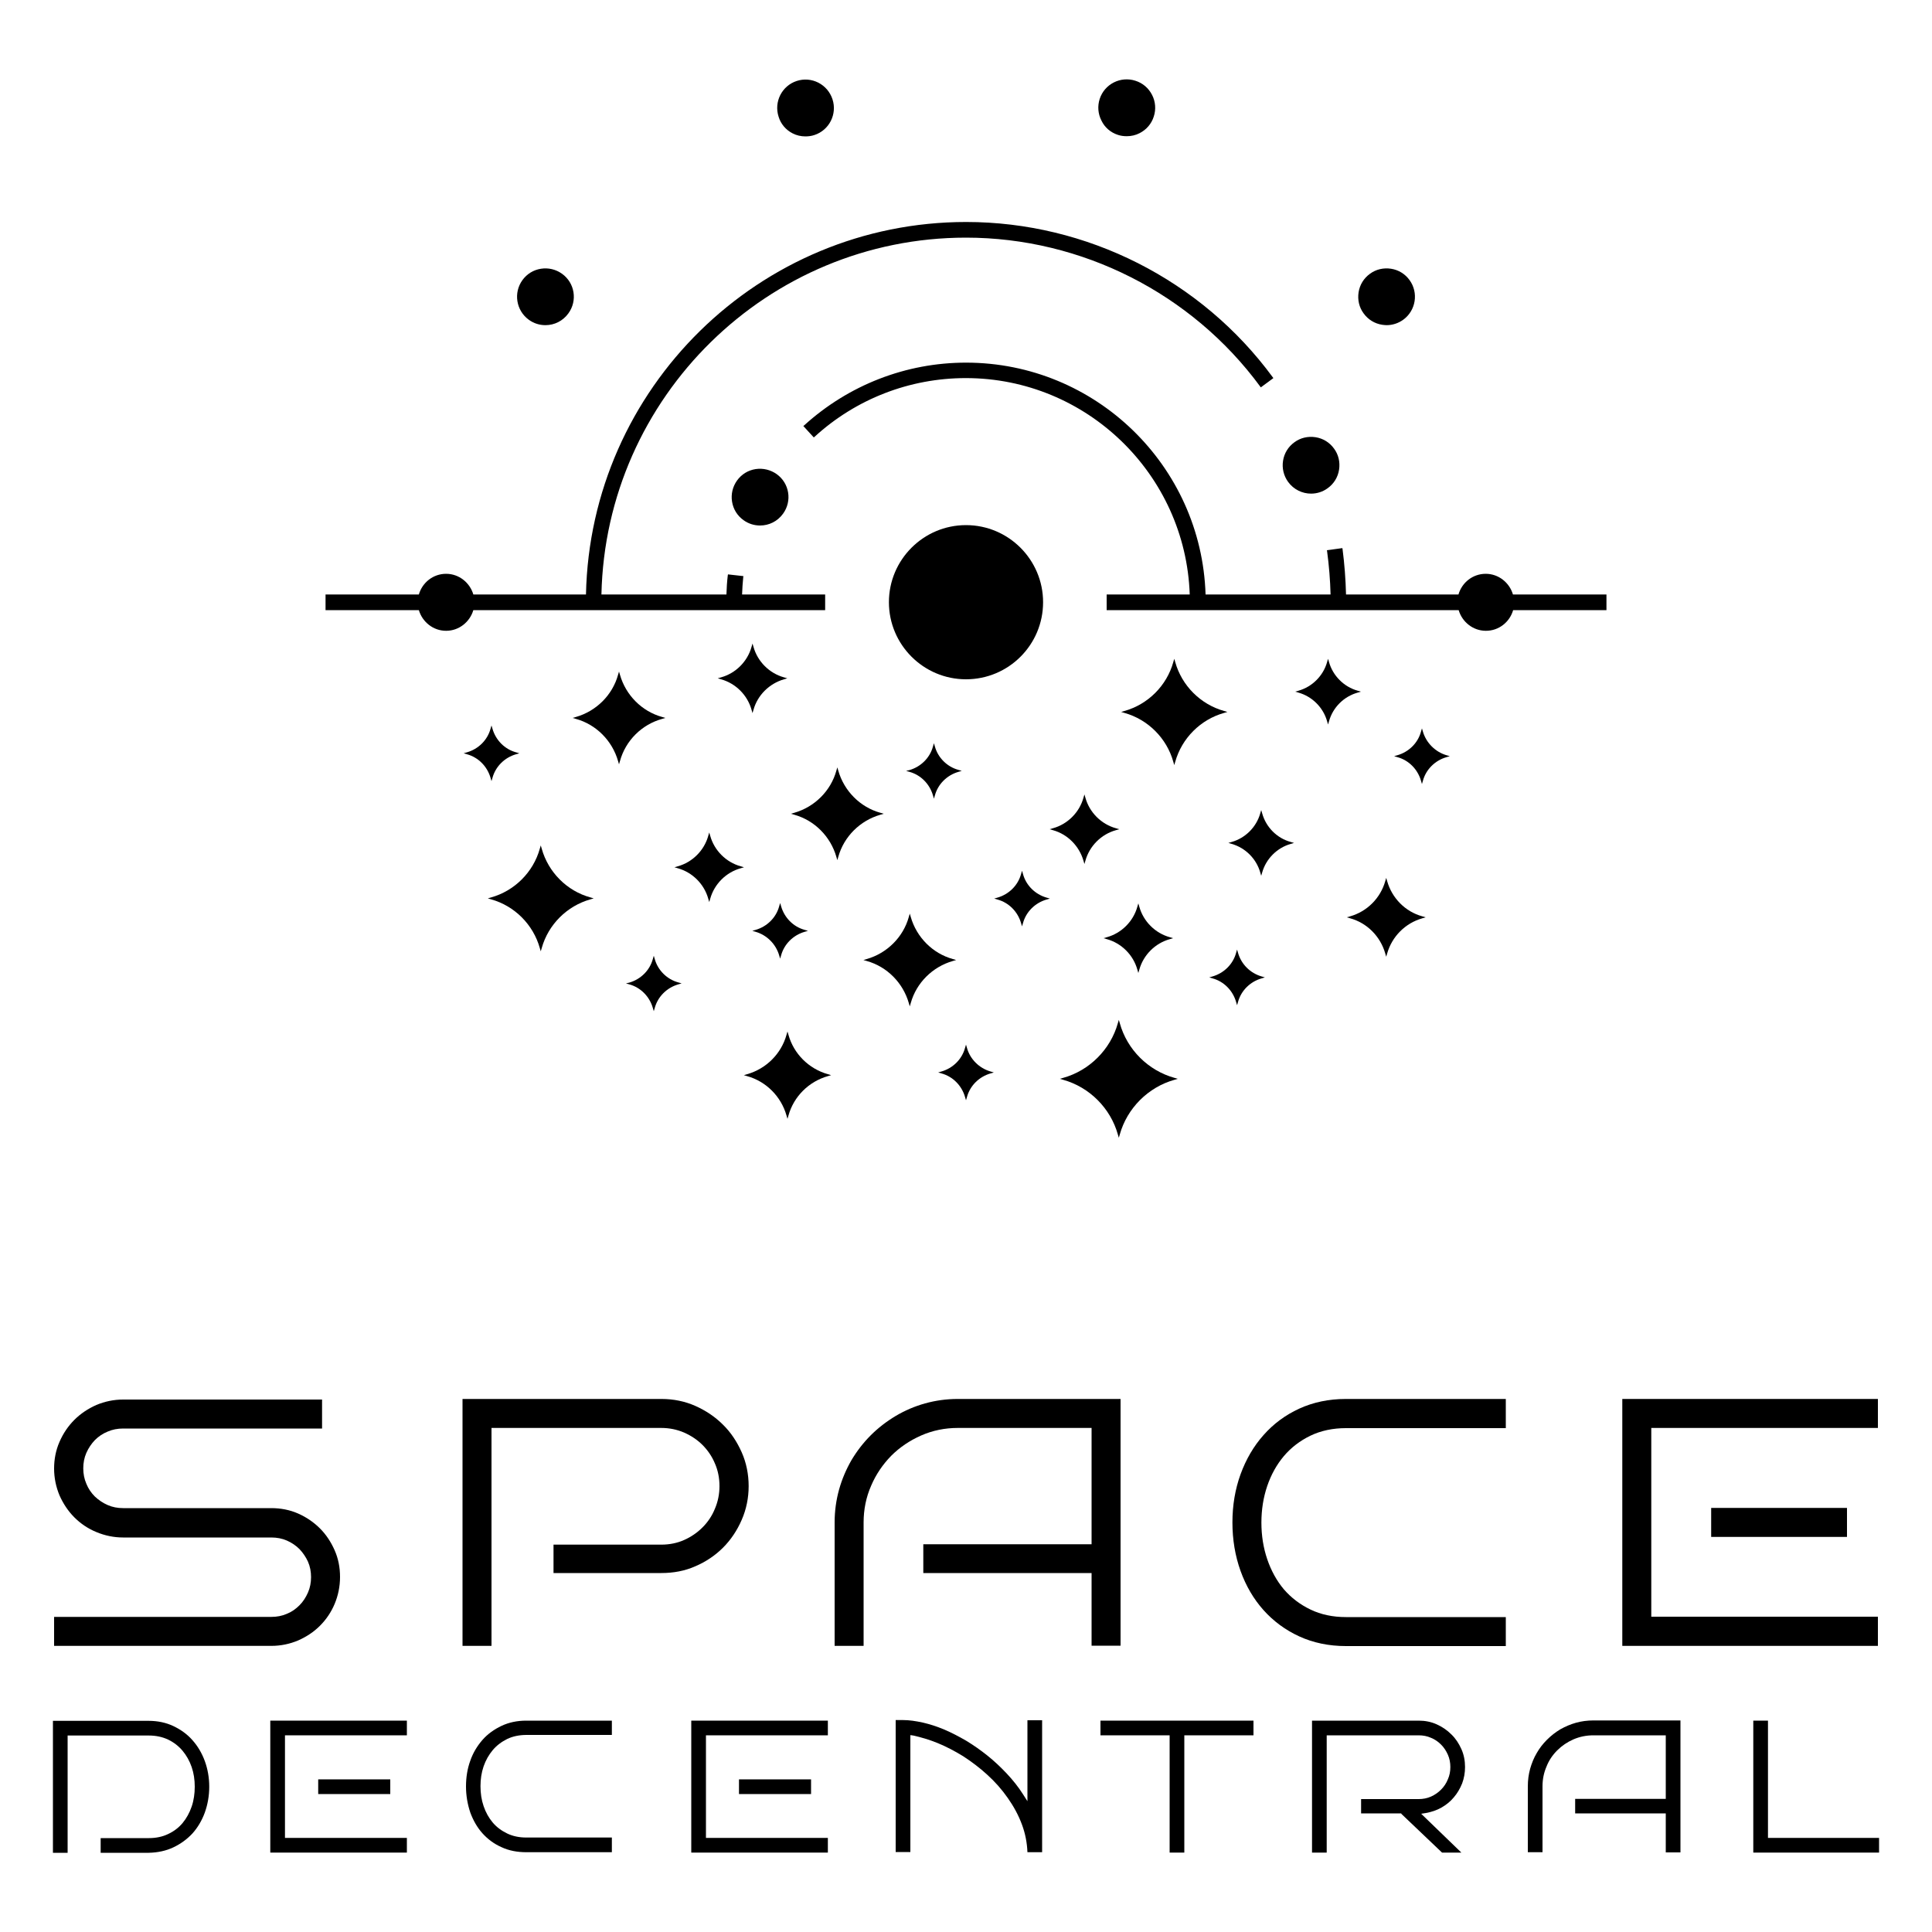 <?xml version="1.0" encoding="utf-8"?>
<!-- Generator: Adobe Illustrator 21.0.0, SVG Export Plug-In . SVG Version: 6.00 Build 0)  -->
<svg version="1.1" id="Layer_1" xmlns="http://www.w3.org/2000/svg" xmlns:xlink="http://www.w3.org/1999/xlink" x="0px" y="0px"
	 viewBox="0 0 1000 1000" style="enable-background:new 0 0 1000 1000;" xml:space="preserve">
<g>
	<path d="M154.3,849.1c4.3-1.9,8.1-4.4,11.3-7.6c3.2-3.2,5.8-7,7.6-11.3c1.8-4.3,2.8-9,2.8-14c0-4.9-0.9-9.5-2.8-13.8
		c-1.9-4.3-4.4-8.1-7.6-11.3c-3.2-3.2-7-5.8-11.3-7.7c-4.3-1.9-9-2.8-13.9-2.8H63.7c-2.8,0-5.5-0.5-8-1.6c-2.5-1.1-4.7-2.6-6.6-4.4
		c-1.9-1.9-3.4-4.1-4.4-6.6c-1.1-2.5-1.6-5.2-1.6-8c0-2.8,0.5-5.5,1.6-8c1.1-2.5,2.6-4.7,4.4-6.6c1.9-1.9,4.1-3.4,6.6-4.4
		c2.5-1.1,5.2-1.6,8-1.6h103v-15h-103c-4.8,0-9.5,1-13.8,2.8c-4.3,1.9-8.2,4.5-11.4,7.7c-3.2,3.2-5.8,7-7.7,11.4
		c-1.9,4.3-2.8,9-2.8,13.8c0,4.9,1,9.6,2.8,13.9c1.9,4.3,4.5,8.2,7.7,11.4c3.2,3.2,7,5.8,11.4,7.6c4.3,1.8,9,2.8,13.8,2.8h76.7
		c2.9,0,5.6,0.5,8.1,1.6c2.5,1.1,4.7,2.6,6.5,4.4c1.8,1.9,3.3,4.1,4.4,6.5c1.1,2.5,1.6,5.2,1.6,8c0,2.8-0.5,5.5-1.6,8
		c-1.1,2.5-2.5,4.7-4.4,6.6c-1.9,1.9-4,3.4-6.5,4.4c-2.5,1.1-5.2,1.6-8.1,1.6H28v15h112.4C145.4,851.9,150,850.9,154.3,849.1z"/>
	<path d="M359.9,810.7c5.4-2.3,10.3-5.6,14.3-9.6c4.1-4.1,7.3-8.9,9.7-14.4c2.4-5.5,3.6-11.4,3.6-17.5s-1.2-12.1-3.6-17.5
		c-2.4-5.4-5.6-10.3-9.7-14.3c-4.1-4.1-8.9-7.3-14.3-9.7c-5.4-2.4-11.3-3.6-17.5-3.6h-103v127.8h15V739.1h87.9
		c4.1,0,8.1,0.8,11.8,2.4c3.6,1.6,6.8,3.7,9.5,6.4c2.7,2.7,4.9,5.9,6.4,9.5c1.6,3.6,2.4,7.6,2.4,11.8c0,4.1-0.8,8.1-2.4,11.8
		c-1.5,3.7-3.7,6.9-6.4,9.6c-2.7,2.7-5.9,4.9-9.5,6.5c-3.6,1.6-7.6,2.4-11.8,2.4h-55.8v14.7h55.8
		C348.6,814.2,354.5,813.1,359.9,810.7z"/>
	<path d="M461.3,753.5c4.4-4.4,9.6-7.9,15.5-10.5c5.9-2.6,12.3-3.9,18.9-3.9H565v60.2h-87.1v14.9H565v37.6h15V724.1h-84.3
		c-5.9,0-11.5,0.8-16.9,2.3c-5.4,1.5-10.5,3.7-15.2,6.5c-4.7,2.8-9.1,6.2-12.9,10c-3.9,3.9-7.2,8.2-10,12.9
		c-2.7,4.7-4.9,9.8-6.4,15.2c-1.5,5.4-2.3,11.1-2.3,17v63.9h15V788c0-6.7,1.3-13.1,3.9-19C453.4,763.1,457,757.9,461.3,753.5z"/>
	<path d="M779.4,739.1v-15h-82.8c-8.8,0-16.9,1.7-24.1,5c-7.2,3.3-13.4,7.9-18.5,13.7c-5.1,5.7-9.1,12.6-11.9,20.3
		c-2.8,7.7-4.2,16.1-4.2,24.9c0,8.9,1.4,17.3,4.2,25.1c2.8,7.8,6.8,14.6,11.9,20.3c5.1,5.7,11.3,10.3,18.5,13.6
		c7.2,3.3,15.3,5,24.1,5h82.8v-15h-82.8c-6.7,0-12.9-1.3-18.3-3.9c-5.4-2.6-10-6.1-13.8-10.5c-3.7-4.4-6.6-9.7-8.6-15.6
		c-2-5.9-3-12.2-3-18.9c0-6.7,1-13,3-18.9c2-5.9,4.9-11.1,8.6-15.5c3.7-4.4,8.4-8,13.8-10.6c5.4-2.6,11.6-3.9,18.3-3.9H779.4z"/>
	<g>
		<rect x="885.7" y="780.5" width="70.3" height="15"/>
		<polygon points="972,739.1 972,724.1 839.7,724.1 839.7,851.9 972,851.9 972,836.8 854.7,836.8 854.7,739.1 		"/>
	</g>
	<path d="M89.7,956.2c3.8-1.8,7.1-4.2,9.9-7.2c2.7-3,4.9-6.7,6.4-10.8c1.5-4.2,2.3-8.7,2.3-13.4c0-4.7-0.8-9.2-2.3-13.3
		c-1.5-4.1-3.7-7.8-6.4-10.8c-2.7-3.1-6.1-5.5-9.9-7.3c-3.8-1.8-8.1-2.7-12.8-2.7H27.4v68.3H35v-60.7h42c3.7,0,7,0.7,10,2.1
		c2.9,1.4,5.4,3.3,7.5,5.8c2,2.4,3.6,5.2,4.7,8.4c1.1,3.2,1.6,6.6,1.6,10.2c0,3.6-0.5,7.1-1.6,10.3c-1.1,3.2-2.7,6.1-4.7,8.5
		c-2,2.4-4.5,4.3-7.5,5.7c-2.9,1.4-6.3,2.1-9.9,2.1H52.1v7.6H77C81.6,958.9,85.9,958,89.7,956.2z"/>
	<g>
		<rect x="164.7" y="921" width="37.3" height="7.6"/>
		<polygon points="210.6,898.2 210.6,890.6 139.9,890.6 139.9,958.9 210.6,958.9 210.6,951.3 147.5,951.3 147.5,898.2 		"/>
	</g>
	<path d="M316.7,898.2v-7.6h-44.3c-4.7,0-9,0.9-12.8,2.7c-3.8,1.8-7.2,4.2-9.9,7.3c-2.7,3.1-4.9,6.7-6.3,10.8
		c-1.5,4.1-2.2,8.6-2.2,13.3c0,4.7,0.8,9.2,2.2,13.4c1.5,4.1,3.6,7.8,6.3,10.8c2.7,3,6,5.5,9.9,7.2c3.8,1.8,8.2,2.6,12.8,2.6h44.3
		v-7.6h-44.3c-3.7,0-7-0.7-9.9-2.1c-2.9-1.4-5.5-3.3-7.5-5.7c-2-2.4-3.6-5.2-4.7-8.5c-1.1-3.2-1.6-6.6-1.6-10.3
		c0-3.6,0.5-7,1.6-10.2c1.1-3.2,2.7-6,4.7-8.4c2-2.4,4.5-4.3,7.5-5.8c2.9-1.4,6.3-2.1,10-2.1H316.7z"/>
	<g>
		<polygon points="428.5,898.2 428.5,890.6 357.8,890.6 357.8,958.9 428.5,958.9 428.5,951.3 365.4,951.3 365.4,898.2 		"/>
		<rect x="382.5" y="921" width="37.3" height="7.6"/>
	</g>
	<path d="M485.3,902.2c4.4,1.8,8.8,4.1,13.2,6.8c4.3,2.8,8.6,6,12.5,9.6c4,3.6,7.6,7.7,10.6,12c3.1,4.4,5.6,9,7.4,13.9
		c1.7,4.6,2.6,9.3,2.8,14.2h7.6v-68.3h-7.6v41.9l-2.3-3.6c-2.4-3.8-5.3-7.4-8.4-10.7c-3.1-3.3-6.5-6.5-10-9.3
		c-3.5-2.8-7.2-5.4-11-7.7c-3.8-2.2-7.6-4.2-11.4-5.8c-3.8-1.6-7.5-2.8-11.1-3.6c-3.6-0.8-7-1.3-10.2-1.3h-3.8v68.3h7.6v-60.5
		l1.5,0.2C476.7,899.2,480.9,900.4,485.3,902.2z"/>
	<polygon points="648.8,890.6 569.6,890.6 569.6,898.2 605.4,898.2 605.4,958.9 613,958.9 613,898.2 648.8,898.2 	"/>
	<path d="M725.5,939l20.9,19.9h10l-20.8-20.1l2.5-0.4c2.8-0.5,5.5-1.4,8-2.8c2.4-1.4,4.6-3.1,6.4-5.3c1.8-2.1,3.2-4.5,4.3-7.2
		c1-2.7,1.5-5.5,1.5-8.5c0-3.3-0.6-6.4-1.9-9.3c-1.3-2.9-3-5.5-5.2-7.6c-2.2-2.2-4.7-3.9-7.6-5.2c-2.9-1.3-6-1.9-9.3-1.9h-55.2v68.3
		h7.6v-60.7h47.6c2.3,0,4.4,0.4,6.4,1.3c2,0.8,3.7,2,5.2,3.5c1.5,1.5,2.6,3.2,3.5,5.2c0.9,2,1.3,4.2,1.3,6.4c0,2.3-0.4,4.4-1.3,6.4
		c-0.8,2-2,3.8-3.5,5.3c-1.5,1.5-3.2,2.7-5.2,3.6c-2,0.9-4.2,1.3-6.4,1.3h-29.8v7.4h20.7L725.5,939z"/>
	<path d="M806,906c2.4-2.4,5.2-4.3,8.4-5.7c3.2-1.4,6.7-2.1,10.3-2.1h37.5v32.9h-46.9v7.5h46.9v20.2h7.6v-68.3h-45.1
		c-3.1,0-6.2,0.4-9,1.2c-2.9,0.8-5.6,2-8.1,3.4c-2.5,1.5-4.8,3.3-6.9,5.4c-2.1,2.1-3.9,4.4-5.3,6.9c-1.5,2.5-2.6,5.3-3.4,8.1
		c-0.8,2.9-1.2,5.9-1.2,9.1v34.1h7.6v-34.1c0-3.7,0.7-7.1,2.1-10.3C801.7,911.2,803.6,908.4,806,906z"/>
	<polygon points="907.5,890.6 907.5,958.9 972.6,958.9 972.6,951.3 915.1,951.3 915.1,890.6 	"/>
	<g>
		<g>
			<path d="M539.9,311.7c0-22-17.9-39.9-39.9-39.9s-39.9,17.9-39.9,39.9s17.9,39.9,39.9,39.9S539.9,333.8,539.9,311.7z"/>
		</g>
		<g>
			<path d="M245,315.8h182.1v-8.1h-43c0.1-3,0.3-6,0.6-9l0.1-0.5l-8-0.9l-0.1,0.5c-0.4,3.3-0.6,6.6-0.7,9.9h-64.7
				C313.5,205.5,397.3,123,500,123c59.8,0,116.8,28.8,152.3,77.1l0.3,0.4l6.5-4.8l-0.3-0.4c-37-50.4-96.3-80.4-158.7-80.4
				c-107.2,0-194.6,86.1-196.8,192.8H245c-1.8-6.1-7.4-10.7-14.1-10.7s-12.3,4.5-14.1,10.7h-48.3v8.1h48.3
				c1.8,6.1,7.4,10.7,14.1,10.7S243.2,321.9,245,315.8z"/>
		</g>
		<g>
			<path d="M715.4,168.1c0.8,0.1,1.6,0.2,2.3,0.2c3.1,0,6.1-1,8.6-2.8c6.6-4.8,8-14,3.3-20.5c-2.3-3.2-5.7-5.3-9.6-5.9
				c-3.9-0.6-7.8,0.3-10.9,2.6c-3.2,2.3-5.3,5.7-5.9,9.6c-0.6,3.9,0.3,7.8,2.6,10.9C708.1,165.4,711.5,167.5,715.4,168.1z"/>
		</g>
		<g>
			<path d="M666.7,249.4c2.9,4,7.4,6.1,11.9,6.1c3,0,6-0.9,8.6-2.8c3.2-2.3,5.3-5.7,5.9-9.6c0.6-3.9-0.3-7.8-2.6-10.9
				c-2.3-3.2-5.7-5.3-9.6-5.9c-3.9-0.6-7.8,0.3-10.9,2.6c-3.2,2.3-5.3,5.7-5.9,9.6C663.5,242.3,664.4,246.2,666.7,249.4L666.7,249.4
				z"/>
		</g>
		<g>
			<path d="M578.6,69.8c1.5,0.5,3,0.7,4.6,0.7c2.3,0,4.6-0.5,6.7-1.6c3.5-1.8,6.1-4.8,7.3-8.6c1.2-3.7,0.9-7.7-0.9-11.2
				c-1.8-3.5-4.8-6.1-8.6-7.3c-7.7-2.5-16,1.7-18.5,9.4c-1.2,3.7-0.9,7.7,0.9,11.2C571.8,66,574.9,68.6,578.6,69.8z"/>
		</g>
		<g>
			<path d="M410.2,69c2.1,1.1,4.4,1.6,6.7,1.6c1.5,0,3.1-0.2,4.6-0.7c7.7-2.5,11.9-10.8,9.4-18.5c-1.2-3.7-3.8-6.8-7.3-8.6
				s-7.5-2.1-11.2-0.9c-7.7,2.5-11.9,10.8-9.4,18.5C404.1,64.1,406.7,67.2,410.2,69z"/>
		</g>
		<g>
			<path d="M273.7,165.5c2.6,1.9,5.6,2.8,8.6,2.8c4.6,0,9-2.1,11.9-6.1v0c4.8-6.6,3.3-15.8-3.3-20.5c-3.2-2.3-7.1-3.2-10.9-2.6
				c-3.9,0.6-7.3,2.7-9.6,5.9C265.7,151.5,267.1,160.7,273.7,165.5z"/>
		</g>
		<g>
			<path d="M391.1,242.8c-3.9,0.6-7.3,2.7-9.6,5.9c-2.3,3.2-3.2,7.1-2.6,10.9c0.6,3.9,2.7,7.3,5.9,9.6c2.6,1.9,5.6,2.8,8.6,2.8
				c4.6,0,9-2.1,11.9-6.1v0c4.8-6.6,3.3-15.8-3.3-20.5C398.9,243.2,395,242.2,391.1,242.8z"/>
		</g>
		<g>
			<path d="M831.4,307.7h-48.3c-1.8-6.1-7.4-10.7-14.1-10.7c-6.7,0-12.3,4.5-14.1,10.7h-58.2c-0.2-7.9-0.8-15.8-1.8-23.5l-0.1-0.5
				l-8,1.1l0.1,0.5c1,7.4,1.6,14.9,1.8,22.4H624c-2.1-66.6-56.9-120-124-120c-31.1,0-60.8,11.6-83.8,32.5l-0.4,0.3l5.4,5.9l0.4-0.3
				c21.4-19.6,49.2-30.4,78.3-30.4c62.6,0,113.8,49.9,115.9,112h-43v8.1H755c1.8,6.1,7.4,10.7,14.1,10.7c6.7,0,12.3-4.5,14.1-10.7
				h48.3V307.7z"/>
		</g>
		<g>
			<path d="M408.1,535.6l-0.5-1.7l-0.5,1.7c-2.7,9.8-10.5,17.6-20.4,20.4l-1.7,0.5l1.7,0.5c9.8,2.7,17.6,10.5,20.4,20.4l0.5,1.7
				l0.5-1.7c2.7-9.8,10.5-17.6,20.4-20.4l1.7-0.5l-1.7-0.5C418.6,553.2,410.8,545.4,408.1,535.6z"/>
		</g>
		<g>
			<path d="M280.4,439.3l-0.5-1.7l-0.5,1.7c-3.4,12.2-13.1,21.8-25.2,25.2l-1.7,0.5l1.7,0.5c12.2,3.4,21.8,13.1,25.2,25.2l0.5,1.7
				l0.5-1.7c3.4-12.2,13.1-21.8,25.2-25.2l1.7-0.5l-1.7-0.5C293.5,461.2,283.8,451.5,280.4,439.3z"/>
		</g>
		<g>
			<path d="M342.7,372.1l1.7-0.5l-1.7-0.5c-10.5-2.9-18.8-11.3-21.8-21.8l-0.5-1.7l-0.5,1.7c-2.9,10.5-11.3,18.8-21.8,21.8l-1.7,0.5
				l1.7,0.5c10.5,2.9,18.8,11.3,21.8,21.8l0.5,1.7l0.5-1.7C323.8,383.3,332.2,375,342.7,372.1z"/>
		</g>
		<g>
			<path d="M457.4,421.2l-1.7-0.5c-10.5-2.9-18.8-11.3-21.8-21.8l-0.5-1.7l-0.5,1.7c-2.9,10.5-11.3,18.8-21.8,21.8l-1.7,0.5l1.7,0.5
				c10.5,2.9,18.8,11.3,21.8,21.8l0.5,1.7l0.5-1.7c2.9-10.5,11.3-18.8,21.8-21.8L457.4,421.2z"/>
		</g>
		<g>
			<path d="M494.9,496.9l-1.7-0.5c-10.5-2.9-18.8-11.3-21.8-21.8l-0.5-1.7l-0.5,1.7c-2.9,10.5-11.3,18.8-21.8,21.8l-1.7,0.5l1.7,0.5
				c10.5,2.9,18.8,11.3,21.8,21.8l0.5,1.7l0.5-1.7c2.9-10.5,11.3-18.8,21.8-21.8L494.9,496.9z"/>
		</g>
		<g>
			<path d="M718,456.1l-0.5-1.7l-0.5,1.7c-2.5,8.8-9.4,15.7-18.2,18.2l-1.7,0.5l1.7,0.5c8.8,2.4,15.7,9.4,18.2,18.2l0.5,1.7l0.5-1.7
				c2.5-8.8,9.4-15.7,18.2-18.2l1.7-0.5l-1.7-0.5C727.4,471.9,720.5,464.9,718,456.1z"/>
		</g>
		<g>
			<path d="M571.2,485.6l1.7,0.5c7.6,2.1,13.7,8.2,15.8,15.8l0.5,1.7l0.5-1.7c2.1-7.6,8.2-13.7,15.8-15.8l1.7-0.5l-1.7-0.5
				c-7.6-2.1-13.7-8.2-15.8-15.8l-0.5-1.7l-0.5,1.7c-2.1,7.6-8.2,13.7-15.8,15.8L571.2,485.6z"/>
		</g>
		<g>
			<path d="M560.8,445.5l0.5,1.7l0.5-1.7c2.1-7.6,8.2-13.7,15.8-15.8l1.7-0.5l-1.7-0.5c-7.6-2.1-13.7-8.2-15.8-15.8l-0.5-1.7
				l-0.5,1.7c-2.1,7.6-8.2,13.7-15.8,15.8l-1.7,0.5l1.7,0.5C552.6,431.8,558.6,437.9,560.8,445.5z"/>
		</g>
		<g>
			<path d="M383.4,448.4c-7.6-2.1-13.7-8.2-15.8-15.8l-0.5-1.7l-0.5,1.7c-2.1,7.6-8.2,13.7-15.8,15.8l-1.7,0.5l1.7,0.5
				c7.6,2.1,13.7,8.2,15.8,15.8l0.5,1.7l0.5-1.7c2.1-7.6,8.2-13.7,15.8-15.8l1.7-0.5L383.4,448.4z"/>
		</g>
		<g>
			<path d="M405.8,351.6l1.7-0.5l-1.7-0.5c-7.6-2.1-13.7-8.2-15.8-15.8l-0.5-1.7l-0.5,1.7c-2.1,7.6-8.2,13.7-15.8,15.8l-1.7,0.5
				l1.7,0.5c7.6,2.1,13.7,8.2,15.8,15.8l0.5,1.7l0.5-1.7C392.1,359.8,398.2,353.8,405.8,351.6z"/>
		</g>
		<g>
			<path d="M254.4,404.3l0.5-1.7c1.6-5.9,6.3-10.5,12.2-12.2l1.7-0.5l-1.7-0.5c-5.9-1.6-10.5-6.3-12.2-12.2l-0.5-1.7l-0.5,1.7
				c-1.6,5.9-6.3,10.5-12.2,12.2l-1.7,0.5l1.7,0.5c5.9,1.6,10.5,6.3,12.2,12.2L254.4,404.3z"/>
		</g>
		<g>
			<path d="M483.9,386.4l-0.5-1.7l-0.5,1.7c-1.6,5.9-6.3,10.5-12.2,12.2L469,399l1.7,0.5c5.9,1.6,10.5,6.3,12.2,12.2l0.5,1.7
				l0.5-1.7c1.6-5.9,6.3-10.5,12.2-12.2l1.7-0.5l-1.7-0.5C490.2,396.9,485.5,392.2,483.9,386.4z"/>
		</g>
		<g>
			<path d="M403.3,494.5l0.5,1.7l0.5-1.7c1.6-5.9,6.3-10.5,12.2-12.2l1.7-0.5l-1.7-0.5c-5.9-1.6-10.5-6.3-12.2-12.2l-0.5-1.7
				l-0.5,1.7c-1.6,5.9-6.3,10.5-12.2,12.2l-1.7,0.5l1.7,0.5C397,484,401.6,488.7,403.3,494.5z"/>
		</g>
		<g>
			<path d="M529.5,452.4l-0.5-1.7l-0.5,1.7c-1.6,5.9-6.3,10.5-12.2,12.2l-1.7,0.5l1.7,0.5c5.9,1.6,10.5,6.3,12.2,12.2l0.5,1.7
				l0.5-1.7c1.6-5.9,6.3-10.5,12.2-12.2l1.7-0.5l-1.7-0.5C535.8,462.9,531.1,458.3,529.5,452.4z"/>
		</g>
		<g>
			<path d="M500.5,542.4l-0.5-1.7l-0.5,1.7c-1.6,5.9-6.3,10.5-12.2,12.2l-1.7,0.5l1.7,0.5c5.9,1.6,10.5,6.3,12.2,12.2l0.5,1.7
				l0.5-1.7c1.6-5.9,6.3-10.5,12.2-12.2l1.7-0.5l-1.7-0.5C506.8,552.9,502.1,548.2,500.5,542.4z"/>
		</g>
		<g>
			<path d="M640.8,493.2l-0.5-1.7l-0.5,1.7c-1.6,5.9-6.3,10.5-12.2,12.2l-1.7,0.5l1.7,0.5c5.9,1.6,10.5,6.3,12.2,12.2l0.5,1.7
				l0.5-1.7c1.6-5.9,6.3-10.5,12.2-12.2l1.7-0.5l-1.7-0.5C647.1,503.7,642.5,499.1,640.8,493.2z"/>
		</g>
		<g>
			<path d="M736.5,378.7l-0.5-1.7l-0.5,1.7c-1.6,5.9-6.3,10.5-12.2,12.2l-1.7,0.5l1.7,0.5c5.9,1.6,10.5,6.3,12.2,12.2l0.5,1.7
				l0.5-1.7c1.6-5.9,6.3-10.5,12.2-12.2l1.7-0.5l-1.7-0.5C742.9,389.2,738.2,384.5,736.5,378.7z"/>
		</g>
		<g>
			<path d="M579.6,529.6l-0.5-1.7l-0.5,1.7c-3.8,13.6-14.7,24.5-28.3,28.3l-1.7,0.5l1.7,0.5c13.6,3.8,24.5,14.7,28.3,28.3l0.5,1.7
				l0.5-1.7c3.8-13.6,14.7-24.5,28.3-28.3l1.7-0.5l-1.7-0.5C594.3,554.1,583.4,543.3,579.6,529.6z"/>
		</g>
		<g>
			<path d="M653.3,421l-0.5-1.7l-0.5,1.7c-2,7.1-7.7,12.8-14.8,14.8l-1.7,0.5l1.7,0.5c7.1,2,12.8,7.7,14.8,14.8l0.5,1.7l0.5-1.7
				c2-7.1,7.7-12.8,14.8-14.8l1.7-0.5l-1.7-0.5C661,433.9,655.3,428.2,653.3,421z"/>
		</g>
		<g>
			<path d="M704.4,358l-1.7-0.5c-7.1-2-12.8-7.7-14.8-14.8l-0.5-1.7l-0.5,1.7c-2,7.1-7.7,12.8-14.8,14.8l-1.7,0.5l1.7,0.5
				c7.1,2,12.8,7.7,14.8,14.8l0.5,1.7l0.5-1.7c2-7.2,7.7-12.8,14.8-14.8L704.4,358z"/>
		</g>
		<g>
			<path d="M338.9,496.4l-0.5-1.7l-0.5,1.7c-1.6,5.9-6.3,10.5-12.2,12.2L324,509l1.7,0.5c5.9,1.6,10.5,6.3,12.2,12.2l0.5,1.7
				l0.5-1.7c1.6-5.9,6.3-10.5,12.2-12.2l1.7-0.5l-1.7-0.5C345.2,506.9,340.5,502.2,338.9,496.4z"/>
		</g>
		<g>
			<path d="M635.3,368.5l-1.7-0.5c-12.2-3.4-21.9-13.1-25.3-25.3l-0.5-1.7l-0.5,1.7c-3.4,12.2-13.1,21.9-25.3,25.3l-1.7,0.5l1.7,0.5
				c12.2,3.4,21.9,13.1,25.3,25.3l0.5,1.7l0.5-1.7c3.4-12.2,13.1-21.9,25.3-25.3L635.3,368.5z"/>
		</g>
	</g>
</g>
</svg>
